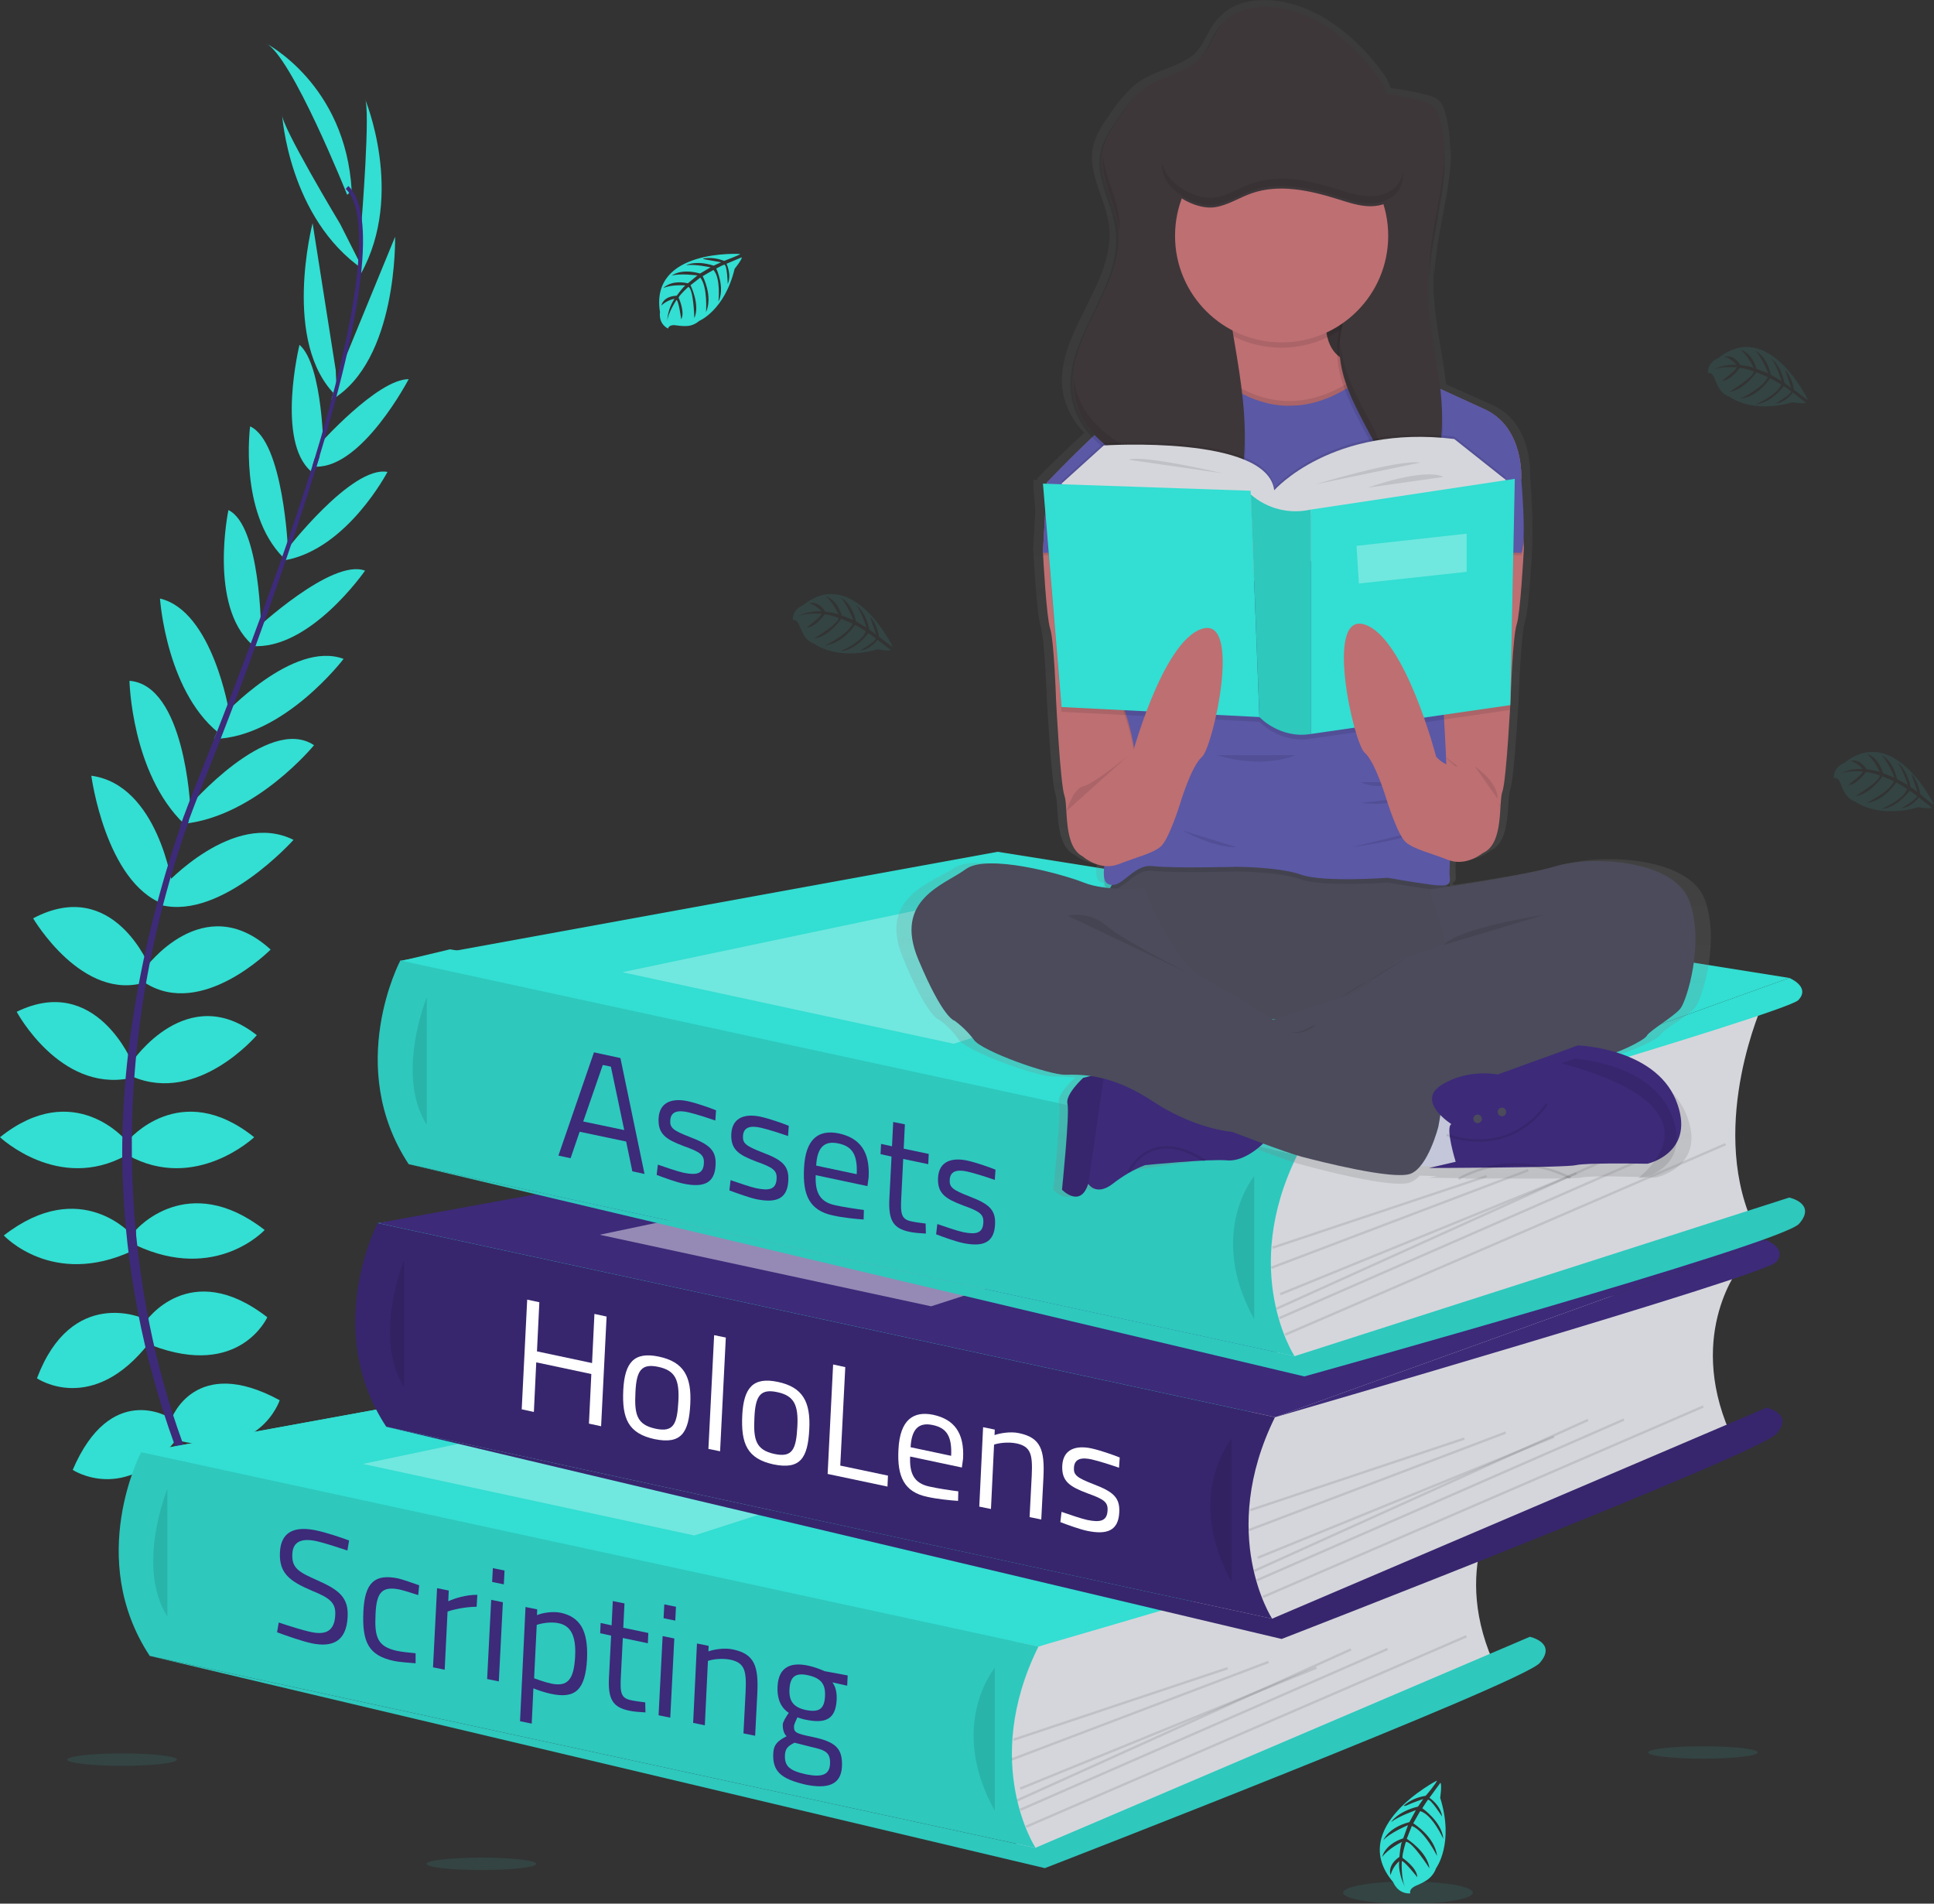 <?xml version="1.0" encoding="utf-8"?>
<!-- Generator: Adobe Illustrator 24.1.2, SVG Export Plug-In . SVG Version: 6.00 Build 0)  -->
<svg version="1.1" id="_2cf41747-0c0c-4d70-aad4-093c093adad4"
	 xmlns="http://www.w3.org/2000/svg" xmlns:xlink="http://www.w3.org/1999/xlink" x="0px" y="0px" viewBox="0 0 811.1 798.3"
	 style="enable-background:new 0 0 811.1 798.3;" xml:space="preserve">
<rect x="0" y="0" width="811.1" height="798.3" fill="#333333" stroke="none"/>
<style type="text/css">
	.st0{fill:#33DED2;}
	.st1{fill:#3D2A79;}
	.st2{fill:#D5D6DB;}
	.st3{opacity:0.1;enable-background:new    ;}
	.st4{opacity:0.3;fill:#FFFFFF;enable-background:new    ;}
	.st5{opacity:0.45;fill:#FFFFFF;enable-background:new    ;}
	.st6{opacity:0.1;fill:#33DED2;enable-background:new    ;}
	.st7{fill:url(#SVGID_1_);}
	.st8{fill:#BE6F72;}
	.st9{fill:#3E373A;}
	.st10{fill:#4B4B5B;}
	.st11{opacity:2.000000e-02;enable-background:new    ;}
	.st12{fill:#5B58A6;}
	.st13{fill:#C3C7D9;}
	.st14{opacity:0.1;}
	.st15{opacity:0.1;fill:none;stroke:#000000;stroke-miterlimit:10;enable-background:new    ;}
	.st16{enable-background:new    ;}
	.st17{fill:#FFFFFF;}
</style>
<polygon class="st0" points="435.5,690.5 93.2,688.8 59.2,609.1 179.4,600.3 158.5,512.9 396.3,482 168.6,402.9 188.7,398.1 
	554.9,457.8 534.8,594.3 505.9,669.3 "/>
<path class="st0" d="M98.4,655.4c0,0,21-3.4,33.6,11.5c0,0-9.2,7.3-29.1-2.8L98.4,655.4z"/>
<path class="st0" d="M96.2,655.1c0,0-13.4,16.5-6.8,34.8c0,0,10.9-4.4,12.1-26.6L96.2,655.1z"/>
<path class="st0" d="M84.2,628c0,0,8.4-15.4,42,6.2c0,0-4.5,10.4-19.3,9.5S88.1,636.1,84.2,628z"/>
<path class="st0" d="M82,626.9c0,0-17.4-2-19.1,37.9c0,0,11,2.3,18.9-10.3S86.4,634.7,82,626.9z"/>
<path class="st0" d="M71.9,595c0,0,9.8-27.2,45.4-7.8c0,0-8.1,24.9-41.7,17.1L71.9,595z"/>
<path class="st0" d="M60.9,554.4c0,0,18.5-27.4,51.2-2c0,0-11.5,25.8-48.4,11.8L60.9,554.4z"/>
<path class="st0" d="M57,515.8c0,0,21.6-25.2,54,0c0,0-20.4,22.1-54,6.4V515.8z"/>
<path class="st0" d="M53.7,478.3c0,0,21.8-26.3,52.9-1.4c0,0-24.6,23.2-52.9,7.6L53.7,478.3z"/>
<path class="st0" d="M55.6,445c0,0,23-33.9,52.1-10.9c0,0-24.6,29.1-52.1,17.4V445z"/>
<path class="st0" d="M60.9,406c0,0,24.4-33.6,52.6-7.8c0,0-28.8,29.1-52.6,14V406z"/>
<path class="st0" d="M69.1,371.2c0,0,28.8-31.6,54-19c0,0-30,33.5-55.3,27.4L69.1,371.2z"/>
<path class="st0" d="M79.1,338.3c0,0,33.3-38.7,52.6-25.8c0,0-24.5,30-55,33L79.1,338.3z"/>
<path class="st0" d="M93.7,300c0,0,29.1-31.6,50.4-23.7c0,0-24.9,32.8-54.3,33.6L93.7,300z"/>
<path class="st0" d="M106.9,264.2c0,0,32.2-30.2,46.2-24.9c0,0-23.2,33.6-47.6,31.6L106.9,264.2z"/>
<path class="st0" d="M119.7,231.2c0,0,27.7-36.1,42.8-33.3c0,0-16.8,32.2-42.8,37V231.2z"/>
<path class="st0" d="M133.7,186.6c0,0,24.5-27.6,37.7-27.6c0,0-19.3,37-38.8,36.7L133.7,186.6z"/>
<path class="st0" d="M142,157l23.7-57.7c0,0,1.2,52.1-26.7,68.4L142,157z"/>
<path class="st0" d="M151.6,93.4c0,0,3.9-48.2,1.4-52.1c0,0,16.9,40-1.6,73.4L151.6,93.4z"/>
<path class="st0" d="M70.9,594.4c0,0-24.5-15.2-40.4,22c0,0,21.8,14.5,43.3-12.5L70.9,594.4z"/>
<path class="st0" d="M60.2,552.9c0,0-30.1-13.7-44.7,25.1c0,0,23.3,16,47.4-15.3L60.2,552.9z"/>
<path class="st0" d="M55.6,518.1c0,0-21.6-25.2-54,0c0,0,20.4,22.1,54,6.4V518.1z"/>
<path class="st0" d="M52.9,478.3c0,0-21.8-26.3-52.9-1.4c0,0,24.6,23.2,52.9,7.6V478.3z"/>
<path class="st0" d="M55.6,445.9c0,0-15.3-37.9-48.6-21.6c0,0,18,33.6,47.3,27.9L55.6,445.9z"/>
<path class="st0" d="M62.9,405.8c0,0-15.2-38.6-49-20.7c0,0,20.7,35.4,47.5,26.7L62.9,405.8z"/>
<path class="st0" d="M72.3,371.4c0,0-6-42.3-34-46.1c0,0,5.9,44.6,30.2,53.8L72.3,371.4z"/>
<path class="st0" d="M79.8,338.3c0,0-2.3-51-25.5-52.8c0,0,0.8,38.7,22.9,60L79.8,338.3z"/>
<path class="st0" d="M96.1,298.6c0,0-6.9-42.4-29-47.6c0,0,2.7,41.1,26.8,58L96.1,298.6z"/>
<path class="st0" d="M109.5,264.6c0,0-0.2-44.2-13.7-50.7c0,0-8.4,40,9.8,56.3L109.5,264.6z"/>
<path class="st0" d="M120.8,230.7c0,0-1.9-45.5-15.9-51.9c0,0-4.8,36,13.8,54.9L120.8,230.7z"/>
<path class="st0" d="M135.7,190.3c0,0-0.1-37-10.1-45.7c0,0-9.9,40.5,4.9,53.1L135.7,190.3z"/>
<path class="st0" d="M140.8,155.2l-9.7-61.6c0,0-13.2,50.5,10.2,72.7L140.8,155.2z"/>
<path class="st0" d="M142.7,94c0,0-24.9-41.4-24.4-46c0,0,2.7,43.4,34,65L142.7,94z"/>
<path class="st0" d="M145.6,81.7c0,0-23.5-58.8-34.2-63.6c0,0,33.6,17.1,36.1,61.9L145.6,81.7z"/>
<path class="st1" d="M132.6,196l-1.6-0.5c19.9-64.7,24.8-106,14-116.3l1.1-1.2C157.6,88.9,152.9,129.7,132.6,196z"/>
<path class="st1" d="M77.9,347.6l-2.4-0.9c2.1-5.9,4.4-12,6.8-17.9c20.7-51.6,38.4-99.7,49.7-136.6l2.1-1
	c-11.3,37-28.7,86.8-49.4,138.5C82.3,335.6,80,341.6,77.9,347.6z"/>
<path class="st1" d="M128,703.9c-0.3-0.3-32.5-36.6-54.9-98.4C60,569.3,52.6,531.2,51.4,492.7C49.9,444.5,60,390.8,77.3,342l1.9,2.2
	c-38.8,109.6-23.4,203.5-2.9,260c22.2,61.3,54,97.1,54.3,97.5L128,703.9z"/>
<path class="st2" d="M630.7,626.9c0,0-22.7,27.7-4.7,69.5l-181,78.5l-17.4,3.6l-8-35l5.3-44.2v-24.1L630.7,626.9z"/>
<polygon class="st0" points="59.2,609.1 309.7,563.4 641.6,616.3 435.5,690.5 "/>
<polygon class="st0" points="59.2,609.1 309.7,563.4 641.6,616.3 435.5,690.5 "/>
<path class="st0" d="M59.2,609c0,0-23.4,44.4,3.6,85.4l371.5,80.5c0,0-23.1-35.4,1.2-84.4L59.2,609z"/>
<path class="st3" d="M59.2,609c0,0-23.4,44.4,3.6,85.4l371.5,80.5c0,0-23.1-35.4,1.2-84.4L59.2,609z"/>
<path class="st3" d="M70.2,624.4c0,0-13.4,32.5,0,53.5"/>
<path class="st0" d="M434.2,774.9l207.4-88.5c0,0,11.6,2.5,4.1,11s-207.5,86-207.5,86l-375.5-89L434.2,774.9z"/>
<path class="st3" d="M434.2,774.9l207.4-88.5c0,0,11.6,2.5,4.1,11s-207.5,86-207.5,86l-375.5-89L434.2,774.9z"/>
<path class="st3" d="M417.2,699.4c0,0-20,24,0,60"/>
<rect x="422.1" y="714" transform="matrix(0.949 -0.317 0.317 0.949 -201.999 185.3)" class="st3" width="94.6" height="1"/>
<rect x="420.7" y="716.5" transform="matrix(0.935 -0.355 0.355 0.935 -223.612 216.796)" class="st3" width="115.2" height="1"/>
<rect x="422.9" y="723.9" transform="matrix(0.926 -0.378 0.378 0.926 -237.58 239.122)" class="st3" width="134.2" height="1"/>
<rect x="419.7" y="723.2" transform="matrix(0.911 -0.412 0.412 0.911 -253.91 268.62)" class="st3" width="153.7" height="1"/>
<rect x="420.6" y="725.2" transform="matrix(0.916 -0.401 0.401 0.916 -248.406 262.871)" class="st3" width="168.2" height="1"/>
<rect x="421.7" y="725.9" transform="matrix(0.918 -0.397 0.397 0.918 -245.213 266.643)" class="st3" width="201.2" height="1"/>
<polygon class="st4" points="152.2,613.9 328.2,576.9 435.5,597.4 291.2,643.9 "/>
<path class="st0" d="M641.6,616.3c0,0,9.1,3.7,3.8,9.3s-210,64.9-210,64.9L641.6,616.3z"/>
<path class="st2" d="M730,530.8c0,0-22.7,27.7-4.7,69.5l-181,78.5l-17.3,3.7l-8-35l5.4-44.2v-24.2L730,530.8z"/>
<polygon class="st1" points="158.5,512.9 409,467.2 740.9,520.1 534.8,594.3 "/>
<path class="st1" d="M158.4,512.9c0,0-23.4,44.4,3.6,85.4l371.5,80.5c0,0-23-35.4,1.2-84.5L158.4,512.9z"/>
<path class="st3" d="M158.4,512.9c0,0-23.4,44.4,3.6,85.4l371.5,80.5c0,0-23-35.4,1.2-84.5l-117.5-25.4L158.4,512.9z"/>
<path class="st3" d="M169.5,528.3c0,0-13.4,32.5,0,53.5"/>
<path class="st1" d="M533.5,678.8l207.4-88.5c0,0,11.6,2.5,4.1,11s-207.5,86-207.5,86l-375.5-89L533.5,678.8z"/>
<path class="st3" d="M533.5,678.8l207.4-88.5c0,0,11.6,2.5,4.1,11s-207.5,86-207.5,86l-375.5-89L533.5,678.8z"/>
<path class="st3" d="M516.5,603.3c0,0-20,24,0,60"/>
<rect x="521.4" y="617.8" transform="matrix(0.949 -0.317 0.317 0.949 -166.446 211.779)" class="st3" width="94.6" height="1"/>
<rect x="520.1" y="620.3" transform="matrix(0.935 -0.355 0.355 0.935 -182.924 245.836)" class="st3" width="115.2" height="1"/>
<rect x="522.5" y="627.1" transform="matrix(0.926 -0.378 0.378 0.926 -193.582 269.597)" class="st3" width="134.2" height="1"/>
<rect x="519.1" y="627" transform="matrix(0.911 -0.412 0.412 0.911 -205.477 301.002)" class="st3" width="153.7" height="1"/>
<rect x="519.9" y="629" transform="matrix(0.916 -0.401 0.401 0.916 -201.577 294.571)" class="st3" width="168.1" height="1"/>
<rect x="521.1" y="629.6" transform="matrix(0.918 -0.397 0.397 0.918 -198.875 298.142)" class="st3" width="201.2" height="1"/>
<polygon class="st5" points="251.5,517.8 427.5,480.8 534.8,501.3 390.5,547.8 "/>
<path class="st1" d="M740.9,520.1c0,0,9.1,3.7,3.8,9.3s-209.9,64.9-209.9,64.9L740.9,520.1z"/>
<path class="st2" d="M739.4,420.7c0,0-22.7,49.7-4.7,91.5l-181,56.5l-17.3,3.7l-8-35l5.3-44.2V469L739.4,420.7z"/>
<polygon class="st0" points="167.9,402.9 418.4,357.2 750.4,410.1 544.2,484.3 "/>
<path class="st0" d="M167.9,402.8c0,0-23.5,44.4,3.5,85.4l371.5,80.5c0,0-23.1-35.4,1.2-84.4L167.9,402.8z"/>
<path class="st3" d="M167.9,402.8c0,0-23.5,44.4,3.5,85.4l371.5,80.5c0,0-23.1-35.4,1.2-84.4L167.9,402.8z"/>
<path class="st3" d="M179,418.2c0,0-13.4,32.5,0,53.5"/>
<path class="st0" d="M543,568.7l207.4-66.5c0,0,11.6,2.5,4.1,11s-207.5,64-207.5,64l-375.5-89L543,568.7z"/>
<path class="st3" d="M543,568.7l207.4-66.5c0,0,11.6,2.5,4.1,11s-207.5,64-207.5,64l-375.5-89L543,568.7z"/>
<path class="st3" d="M526,493.2c0,0-20,24,0,60"/>
<rect x="530.8" y="507.8" transform="matrix(0.949 -0.317 0.317 0.949 -131.152 209.104)" class="st3" width="94.6" height="1"/>
<rect x="529.5" y="510.3" transform="matrix(0.935 -0.355 0.355 0.935 -143.218 242.001)" class="st3" width="115.2" height="1"/>
<rect x="531.9" y="516.6" transform="matrix(0.926 -0.378 0.378 0.926 -151.082 264.948)" class="st3" width="134.2" height="1"/>
<rect x="528.5" y="517" transform="matrix(0.911 -0.412 0.412 0.911 -159.361 295.123)" class="st3" width="153.7" height="1"/>
<rect x="529.4" y="519" transform="matrix(0.916 -0.401 0.401 0.916 -156.703 289.185)" class="st3" width="168.2" height="1"/>
<rect x="530.5" y="519.6" transform="matrix(0.918 -0.397 0.397 0.918 -154.494 292.856)" class="st3" width="201.2" height="1"/>
<polygon class="st4" points="261,407.7 437,370.7 544.2,391.2 400,437.7 "/>
<path class="st0" d="M750.4,410.1c0,0,9.1,3.7,3.8,9.3s-209.9,64.9-209.9,64.9L750.4,410.1z"/>
<path class="st0" d="M310.4,106.5c0,0-38-2.3-33.6,24.4c0,0-0.9,4.7,3.4,6.9c0,0,0.1-2,3.9-1.3c1.4,0.2,2.8,0.3,4.1,0.2
	c1.9-0.1,3.6-0.9,5-2.1l0,0c0,0,10.7-4.4,14.9-21.9c0,0,3.1-3.8,3-4.8l-6.4,2.7c0,0,2.2,4.6,0.5,8.5c0,0-0.2-8.3-1.5-8.1
	c-0.3,0-3.3,1.6-3.3,1.6s3.8,8.1,0.9,13.9c0,0,1.1-9.9-2.1-13.3l-4.5,2.6c0,0,4.4,8.3,1.4,15.1c0,0,0.8-10.4-2.4-14.5l-4.1,3.2
	c0,0,4.1,8.2,1.6,13.8c0,0-0.3-12.1-2.5-13.1c0,0-3.6,3.2-4.1,4.5c0,0,2.8,6,1.1,9.1c0,0-1.1-8.1-2-8.1c0,0-3.6,5.4-3.9,9
	c0.2-3.4,1.2-6.7,3.1-9.5c-2.1,0.4-4,1.4-5.5,2.8c0,0,0.5-3.8,6.4-4.1c0,0,3-4.1,3.7-4.3c0,0-5.8-0.5-9.3,1.1c0,0,3.1-3.6,10.3-2
	l4-3.3c0,0-7.6-1-10.8,0.1c0,0,3.7-3.2,11.9-0.9l4.4-2.6c0,0-6.5-1.4-10.3-0.9c0,0,4.1-2.2,11.6,0.2l3.1-1.4c0,0-4.7-0.9-6.1-1.1
	s-1.5-0.5-1.5-0.5c3-0.5,6.1-0.1,8.9,1C303.8,109.3,310.5,106.9,310.4,106.5z"/>
<path class="st6" d="M374.4,271.2c0,0-16.6-34.3-37.6-17.4c0,0-4.5,1.5-4.3,6.3c0,0,1.8-0.9,3,2.8c0.5,1.3,1.1,2.5,1.8,3.7
	c1,1.6,2.5,2.8,4.3,3.4l0,0c0,0,9.1,7.2,26.4,2.3c0,0,4.8,0.8,5.6,0.3l-5.6-4.3c0,0-3,4.2-7.2,4.5c0,0,7.2-4.2,6.4-5.2
	c-0.2-0.2-3-2.1-3-2.1s-5.2,7.2-11.7,7.6c0,0,9.2-3.9,10.6-8.4l-4.5-2.7c0,0-5.1,7.9-12.5,8.6c0,0,9.5-4.4,11.5-9.1l-4.8-2
	c0,0-5.1,7.6-11.3,8.2c0,0,10.4-6.2,10.2-8.6c0,0-4.5-1.6-5.9-1.4c0,0-3.8,5.4-7.4,5.4c0,0,6.5-4.9,6.1-5.7c0,0-6.4-0.5-9.8,1
	c3-1.5,6.4-2.2,9.8-2c-1.3-1.6-3.1-2.8-5.1-3.4c0,0,3.6-1.4,6.7,3.5c0,0,5,0.6,5.6,1.2c0,0-2.4-5.3-5.4-7.6c0,0,4.6,0.9,6.7,8
	l4.9,1.9c0,0-2.8-7.1-5.4-9.4c0,0,4.6,1.7,6.5,10l4.4,2.6c0,0-1.9-6.3-4.3-9.4c0,0,3.9,2.5,5.5,10.2l2.8,2.1c0,0-1.5-4.6-2-5.9
	s-0.3-1.5-0.3-1.5c1.9,2.4,3.1,5.2,3.5,8.3C368.7,266.9,374.1,271.5,374.4,271.2z"/>
<path class="st6" d="M758.2,167.6c0,0-16.5-34.3-37.6-17.4c0,0-4.5,1.5-4.3,6.3c0,0,1.8-0.9,3,2.8c0.5,1.3,1.1,2.6,1.8,3.7
	c1,1.6,2.5,2.8,4.3,3.4l0,0c0,0,9.1,7.2,26.4,2.3c0,0,4.8,0.8,5.6,0.2l-5.5-4.3c0,0-3,4.2-7.2,4.6c0,0,7.2-4.2,6.4-5.2
	c-0.2-0.2-3-2.1-3-2.1s-5.2,7.2-11.7,7.6c0,0,9.2-3.9,10.6-8.3l-4.6-2.6c0,0-5.1,7.9-12.5,8.6c0,0,9.5-4.4,11.5-9.1l-4.8-2
	c0,0-5.2,7.6-11.3,8.2c0,0,10.4-6.2,10.2-8.6c0,0-4.5-1.6-5.9-1.4c0,0-3.8,5.4-7.4,5.4c0,0,6.5-4.9,6.1-5.7c0,0-6.4-0.5-9.8,1
	c3-1.5,6.4-2.2,9.8-2c-1.3-1.6-3.1-2.8-5.1-3.4c0,0,3.6-1.4,6.7,3.5c0,0,5,0.6,5.6,1.2c0,0-2.4-5.3-5.5-7.6c0,0,4.6,0.9,6.7,8
	l4.9,1.9c0,0-2.8-7.1-5.4-9.4c0,0,4.6,1.7,6.5,10l4.5,2.6c0,0-1.9-6.3-4.3-9.4c0,0,3.9,2.5,5.5,10.2l2.8,2.1c0,0-1.5-4.6-2-5.9
	s-0.3-1.5-0.3-1.5c1.9,2.4,3.1,5.2,3.5,8.3C752.5,163.3,757.9,167.9,758.2,167.6z"/>
<path class="st6" d="M811.1,337.4c0,0-16.6-34.3-37.7-17.4c0,0-4.5,1.5-4.3,6.3c0,0,1.8-0.9,3,2.8c0.5,1.3,1.1,2.6,1.8,3.7
	c1,1.6,2.5,2.8,4.3,3.4l0,0c0,0,9.1,7.2,26.4,2.3c0,0,4.8,0.8,5.6,0.2l-5.5-4.3c0,0-3,4.2-7.2,4.5c0,0,7.2-4.2,6.4-5.2
	c-0.2-0.2-3-2.1-3-2.1s-5.2,7.2-11.7,7.6c0,0,9.2-3.9,10.6-8.4l-4.5-2.7c0,0-5.1,7.9-12.5,8.6c0,0,9.5-4.4,11.5-9.1l-4.8-2
	c0,0-5.2,7.6-11.3,8.2c0,0,10.4-6.2,10.2-8.6c0,0-4.5-1.6-5.9-1.4c0,0-3.8,5.4-7.4,5.4c0,0,6.5-4.9,6.1-5.7c0,0-6.4-0.5-9.8,1
	c3.1-1.5,6.4-2.2,9.8-2c-1.3-1.6-3.1-2.8-5.1-3.4c0,0,3.6-1.4,6.7,3.5c0,0,5,0.6,5.6,1.2c0,0-2.4-5.3-5.4-7.6c0,0,4.6,0.9,6.7,8
	l4.8,1.9c0,0-2.8-7.1-5.4-9.4c0,0,4.6,1.7,6.5,10l4.5,2.5c0,0-1.9-6.3-4.3-9.4c0,0,3.9,2.5,5.5,10.2l2.8,2c0,0-1.5-4.6-2-5.9
	s-0.3-1.5-0.3-1.5c1.9,2.4,3.1,5.2,3.5,8.3C805.3,333.1,810.8,337.7,811.1,337.4z"/>
<ellipse class="st6" cx="201.9" cy="781.6" rx="23" ry="2.6"/>
<ellipse class="st6" cx="51.2" cy="737.9" rx="23" ry="2.6"/>
<ellipse class="st6" cx="714.2" cy="734.9" rx="23" ry="2.6"/>
<ellipse class="st6" cx="590.5" cy="793.7" rx="27.2" ry="4.7"/>
<path class="st0" d="M602.6,746.7c0,0-37.9,19.6-18.3,42.6c0,0,1.8,5,7.2,4.7c0,0-1.1-1.9,3-3.5c1.4-0.6,2.8-1.3,4.1-2.2
	c1.7-1.2,3-2.9,3.7-4.9l0,0c0,0,7.7-10.4,1.7-29.5c0,0,0.8-5.4,0.1-6.3l-4.6,6.3c0,0,4.8,3.2,5.3,7.9c0,0-5-7.9-6-7
	c-0.2,0.2-2.3,3.5-2.3,3.5s8.2,5.6,8.8,12.8c0,0-4.6-10.2-9.7-11.6l-2.9,5.1c0,0,9,5.5,10,13.7c0,0-5.2-10.5-10.6-12.6l-2.1,5.4
	c0,0,8.7,5.5,9.5,12.4c0,0-7.3-11.5-9.9-11.1c0,0-1.6,5.1-1.4,6.7c0,0,6.1,4.1,6.2,8.1c0,0-5.7-7.2-6.5-6.7c0,0-0.4,7.2,1.4,10.9
	c0,0-3-5.3-2.5-10.9c-1.8,1.6-3,3.6-3.6,5.8c0,0-1.6-4,3.7-7.6c0,0,0.5-5.6,1.1-6.3c0,0-5.8,2.8-8.3,6.3c0,0,0.9-5.2,8.8-7.8l2-5.5
	c0,0-7.9,3.3-10.3,6.3c0,0,1.8-5.2,10.9-7.6l2.7-5c0,0-7,2.4-10.4,5c0,0,2.7-4.4,11.3-6.5l2.2-3.2c0,0-5.1,1.8-6.5,2.5
	s-1.7,0.3-1.7,0.3c2.6-2.2,5.7-3.6,9.1-4.1C597.9,753.3,602.9,747.1,602.6,746.7z"/>
<linearGradient id="SVGID_1_" gradientUnits="userSpaceOnUse" x1="635.302" y1="274.62" x2="635.302" y2="776.56" gradientTransform="matrix(1 0 0 -1 -88.58 776.58)">
	<stop  offset="0" style="stop-color:#808080;stop-opacity:0.25"/>
	<stop  offset="0.54" style="stop-color:#808080;stop-opacity:0.12"/>
	<stop  offset="1" style="stop-color:#808080;stop-opacity:0.1"/>
</linearGradient>
<path class="st7" d="M715,377.3c-6.5-17.8-42.5-19.4-58.2-14.9c-11.1,3.2-34.5,6.9-47,8.7l-0.8-0.8c1.6-0.5,1.7-1.7,1.5-3.4
	c-0.1-2.3-0.1-4.6,0.1-6.9c7.7,2.4,14.5-3.3,14.5-3.3l0,0c9-4,6.6-21.1,8.3-25.8c1.3-3.5,2.7-24.1,3.3-34.4h0.1l0.1-3.5
	c0.1-1.5,0.1-2.4,0.1-2.4s0.9-25.1,2.6-30.2c1.6-4.7,2.9-28.3,3.1-32V228l-0.1-2.2c0.1-1.6,0.1-3.4,0.1-5.2c0-8.6-0.9-19.3-1-21.1
	v-0.9c0.1-3.6-0.4-21.9-15.9-28.8c-5.7-2.6-12.6-5.6-19.3-8.6c-1.7-14.9-5.7-29.6-5.3-44.6c0-2.3,0.2-4.5,0.4-6.7
	c0,0.7-0.1,1.3-0.1,2v4.4c0.6-18.7,7.7-37.5,7-55.8c-0.1,1.8-0.2,3.6-0.4,5.4c0.3-6.2-0.3-12.4-1.9-18.4c-0.6-2.1-1.4-4.3-3.1-5.7
	c-1.6-1.1-3.5-1.9-5.5-2.2c-4.7-1.2-9.5-2.1-14.4-2.7c-0.7-2.3-1.8-4.4-3.2-6.3c-10.1-13.9-25.2-27-42.9-30
	c-8.9-1.5-19.2-0.3-25.2,6.1c-0.6,0.6-1.3,1.2-1.8,1.8c-3.3,3.9-4.7,9-8,12.9c-0.2,0.3-0.5,0.5-0.7,0.8c-6.5,5.9-16.7,7.1-24,12.3
	c-1.3,0.9-2.5,2-3.6,3.1c-2.9,2.9-5.6,6.1-7.8,9.5c-3.3,4.6-6.6,9.4-7.7,14.9c-2.1,11,5.4,21.4,6.8,32.5
	c3.1,24.8-24.3,46.8-19.1,71.2c1.4,6,4.4,11.5,8.8,15.8c-10.7,9.7-19.8,19.1-19.8,19.1v0.6h-1.7l0.2,2h-0.2l0.9,10.9l-0.9,15.8v1.5
	h0.1c0.3,5.8,1.5,26.6,3,31c1.7,5.1,2.6,30.2,2.6,30.2s1.9,35.5,3.6,40.2s-0.7,21.8,8.3,25.8l0,0c2.6,2,5.8,3.3,9.1,3.8
	c-0.5,3.7-0.2,6.5,1.3,7.3c0.6,0.4,1.4,0.6,2.1,0.6c-0.6,0.9-1.2,1.9-1.6,2.9c-3.6-0.4-7.1-1.2-10.5-2.5c-9.7-4-41.9-13-51.2-6.7
	s-31.9,12.1-21.5,37.5s15.2,26.1,15.2,26.1c3.2,2.3,6,5.1,8.3,8.4c3.1,4.7,32.2,15.4,39.5,15.4c3.1,0,6.2,0.1,9.3,0.5
	c0,0-7.9,6.9-6.8,10.9s-2.4,36.2-2.4,36.2s8,8.1,11.4-2.5l0.1,0.2c0.6,0.9,4.1,4.8,10.6-0.2c2.7-2,5.5-3.8,8.5-5.4l31.5-4.5
	c3.3-0.2,6.6-0.2,9.9-0.1c5,0.4,9.9-2.5,13-4.8c6.5,2.5,13.9,5.2,17.4,6.2c7.1,2,39.6,10.7,47.2,8c1.6-0.6,3-1.6,4.1-2.9l7.3,0.2
	l-3.4,0.7c0,0,6.6,0.1,15.6,0.2l-0.4,0.2l11.3-0.1c16.5,0.1,35.1,0.2,37.5-0.4c3.8-0.9,23.7-0.3,29.5,0h1.6c0,0,21.8-4.4,12.8-26.5
	c-6.9-17-28.2-21.9-37.6-23.3c2.7-0.5,5-0.9,6.5-1.2c6.6-1,19.4-7,20.4-9s11.8-8,14.5-11.4S721.5,395.1,715,377.3z M534.3,427
	l-1.1,0.4l-0.7,0.2l-1.4,1.4c-1.1-0.7-2.3-1.5-3.5-2.3C529.8,426.8,532,426.9,534.3,427z"/>
<path class="st8" d="M598.1,321.6c0,0,15.3,40,24,36s6.3-21,8-25.7s3.5-40,3.5-40s0.8-25,2.5-30.1c1.5-4.6,2.8-28.1,3-31.8v-0.5
	l-1.7-29l-9.3-2.3l-21.7,8l-3,17.1l-1.2,6.7l-0.5,2.9L598.1,321.6z"/>
<path class="st3" d="M603.1,314.9c0,0,14.6,12,19,13s7.1,10.4,7.1,10.4"/>
<path class="st8" d="M478.4,323.3c0,0-15.3,40-24,36s-6.3-21-8-25.7s-3.5-40-3.5-40s-0.8-25-2.5-30.1c-1.5-4.6-2.8-28.1-3-31.8v-0.5
	l1.7-29l9.3-2.3l21.7,8l3,17.1l1.2,6.7l0.5,2.9L478.4,323.3z"/>
<rect x="543.9" y="109.3" class="st9" width="34.2" height="53.2"/>
<rect x="543.9" y="109.3" class="st3" width="34.2" height="53.2"/>
<path class="st10" d="M472.4,363.2c0,0-11.7,12.8-7.3,15.2s32.3,46,32.3,46s92,11.3,109.4-5.7s17-47.4,17-47.4s-13.9,3-15.5,1.4
	s-9.9-9.5-9.9-9.5S480.4,356,472.4,363.2z"/>
<path class="st11" d="M472.4,363.2c0,0-11.7,12.8-7.3,15.2s32.3,46,32.3,46s92,11.3,109.4-5.7s17-47.4,17-47.4s-13.9,3-15.5,1.4
	s-9.9-9.5-9.9-9.5S480.4,356,472.4,363.2z"/>
<path class="st8" d="M638,201l-30,24l-9.1,0.7l-3.3,0.2l-55.9,4.1l-58-4.2l-8.6-0.6l-11-0.8l-23-22c0,0,16.3-17.4,30.5-29.2
	c5.6-4.6,10.9-8.4,14.8-9.9l0.7-0.2c2.4-0.9,4.6-2.5,6.3-4.4c11.3-11.6,21.7-40.3,21.7-40.3s49.7-25.7,43.7,8s22.3,25.3,22.3,25.3
	l9.3,4.3l3.7,1.7l9.4,4.3l21.2,9.7C639.4,179.3,638,201,638,201z"/>
<circle class="st3" cx="537.4" cy="101.1" r="44.7"/>
<path class="st3" d="M638.1,232.8H437.4v-0.5l1.7-29c0,0,16.3-17.4,30.5-29.2l126-5l5.9-6.2l21.2,9.7C639.4,180.3,638,202,638,202
	S640.3,227.1,638.1,232.8z"/>
<path class="st12" d="M638.1,231.8H437.4v-0.5l1.7-29c0,0,16.3-17.4,30.5-29.2l126-5l5.9-6.2l21.2,9.7C639.4,179.3,638,201,638,201
	S640.3,226.1,638.1,231.8z"/>
<path class="st3" d="M505.2,150.5c0,0,31.7,40.3,73.8-0.8s4.7,91.8,4.7,91.8l-91,10.8L505.2,150.5z"/>
<path class="st12" d="M505.2,152.5c0,0,31.7,40.3,73.8-0.8s4.7,91.8,4.7,91.8l-91,10.8L505.2,152.5z"/>
<path class="st3" d="M592.1,159.6l3.3,51.1l3.6,17l2.7,13c0,0,7,100,5,105s1,9,1.4,11.7s-0.4,9.3-0.1,12.3s0,4.3-7.7,3.3
	s-18.3-2.9-18.3-2.9s-27,2-36.3-1.3s-27-3.3-27-3.3s-26.7,0.7-35.3-0.3s-13.3,10.7-19,7.3s6.7-35.7,10.7-45s-5.3-33-5.3-33l12-66.6
	l2.7-15.1v-47.4l0.7-0.2c2.4-0.9,4.6-2.5,6.3-4.4l3,47.7l94,3.3v-53.7"/>
<path class="st12" d="M592.1,157.6l3.3,51.1l3.6,17l2.7,13c0,0,7,100,5,105s1,9,1.4,11.7s-0.4,9.3-0.1,12.3s0,4.3-7.7,3.3
	s-18.3-2.9-18.3-2.9s-27,2-36.3-1.3s-27-3.3-27-3.3s-26.7,0.7-35.3-0.3s-13.3,10.7-19,7.3s6.7-35.7,10.7-45s-5.3-33-5.3-33l12-66.6
	l2.7-15.1v-47.4l0.7-0.2c2.4-0.9,4.6-2.5,6.3-4.4l3,47.7l94,3.3v-53.7"/>
<path class="st3" d="M602.9,51c-0.6-2.1-1.4-4.3-3-5.7c-1.6-1.1-3.4-1.9-5.3-2.2c-4.6-1.2-9.2-2.1-13.9-2.7c-0.7-2.2-1.7-4.3-3-6.2
	c-9.8-13.8-24.3-26.9-41.4-29.8c-8.9-1.5-19.3-0.2-25,6.9c-3.1,3.9-4.5,9-7.7,12.8c-6.1,7.4-17.1,8.3-24.8,14
	c-4.1,3-7.1,7.3-10,11.6c-3.1,4.6-6.4,9.3-7.4,14.8c-2,10.9,5.2,21.3,6.5,32.3c3,24.6-23.4,46.5-18.4,70.8
	c2.9,14.2,16,24.1,29.5,29.2c4.8,1.8,10.2,3.6,12.5,8.1c1,2,1.2,4.3,2.1,6.3c3.2,6.7,13.5,7,19.1,2.1c5.6-4.9,7.3-12.9,8-20.3
	c2.7-32.4-10.3-64.3-8.8-96.8c0.5-9.8,3.2-20.9,12-25.4c11.8-6,26.1,4,39.1,2.1c6.2,15,7.5,31.5,3.7,47.3c-2.1,8.6-5.7,17-5.9,25.9
	c-0.4,13.6,6.9,25.9,13.2,37.9c1.4,2.2,2.3,4.7,2.7,7.3c0.1,2.6-0.4,5.2-1.4,7.6c-3.6,9.6-9.7,18.5-10.4,28.8
	c-0.2,1.2,0.1,2.4,0.8,3.4c0.7,0.7,1.6,1.1,2.6,1.2c10.8,1.9,20.1-7.7,25.4-17.3c5.9-10.6,9.3-22.4,10-34.5
	c1.1-20.4-6.2-40.4-5.8-60.8C598.5,96.6,609,73.3,602.9,51z"/>
<path class="st9" d="M603.9,50c-0.6-2.1-1.4-4.3-3-5.7c-1.6-1.1-3.4-1.9-5.3-2.2c-4.6-1.2-9.2-2.1-13.9-2.7c-0.7-2.2-1.7-4.3-3-6.2
	c-9.8-13.8-24.3-26.9-41.4-29.8c-8.9-1.5-19.3-0.2-25,6.9c-3.1,3.9-4.5,9-7.7,12.8c-6.1,7.4-17.1,8.3-24.8,14
	c-4.1,3-7.1,7.3-10,11.6c-3.1,4.6-6.4,9.3-7.4,14.8c-2,10.9,5.2,21.3,6.5,32.3c3,24.6-23.4,46.5-18.4,70.8
	c2.9,14.2,16,24.1,29.5,29.2c4.8,1.8,10.2,3.6,12.5,8.1c1,2,1.2,4.3,2.1,6.3c3.2,6.7,13.5,7,19.1,2.1c5.6-4.9,7.3-12.9,8-20.3
	c2.7-32.4-10.3-64.3-8.8-96.8c0.5-9.8,3.2-20.9,12-25.4c11.8-6,26.1,4,39.1,2.1c6.2,15,7.5,31.5,3.7,47.3c-2.1,8.6-5.7,17-5.9,25.9
	c-0.4,13.6,6.9,25.9,13.2,37.9c1.4,2.2,2.3,4.7,2.7,7.3c0.1,2.6-0.4,5.2-1.4,7.6c-3.6,9.6-9.7,18.5-10.4,28.8
	c-0.2,1.2,0.1,2.4,0.8,3.4c0.7,0.7,1.6,1.1,2.6,1.2c10.8,1.9,20.1-7.7,25.4-17.3c5.9-10.6,9.3-22.4,10-34.5
	c1.1-20.4-6.2-40.4-5.8-60.8C599.5,95.6,610,72.3,603.9,50z"/>
<polygon class="st13" points="584.1,488.9 623.7,489.4 617.5,460.1 587.1,463.6 "/>
<path class="st10" d="M704.7,423c-2.7,3.3-13,9.3-14,11.3s-13.3,8-19.7,9s-26.3,5.3-30,7.7c-2.6,1.7-23.7,7-37.6,10
	c-3.8,0.9-7.6,1.6-11.4,2c-6,0.3-71.7-22-71.7-22l12.7-13l0.7-0.2c3.6-1.2,20.1-6.8,29.3-9.5c10.3-3,22.3-15.3,22.3-15.3
	s17.7-6,20-6.7s-6-23.3-6-23.3s38.3-5.3,53.3-9.8s49.7-2.8,56,14.8S707.4,419.7,704.7,423z"/>
<path class="st1" d="M530,479.3c0,0-7.7,8-15.3,7.3s-34.5,2-34.5,2c-4.9,1.9-9.4,4.6-13.5,7.8c-6.3,4.9-9.6,1-10.2,0.2l-0.1-0.2
	c-3.3,10.5-11,2.5-11,2.5s3.3-32,2.3-36s6.6-10.9,6.6-10.9l9-2.3L486,444l32.7,11.3L530,479.3z"/>
<path class="st3" d="M463.2,449.8l-6.8,46.8l-0.1-0.2c-3.3,10.5-11,2.5-11,2.5s3.3-32,2.3-36s6.6-10.9,6.6-10.9L463.2,449.8z"/>
<path class="st3" d="M510.4,316.7c0,0,17.7,6,33,0"/>
<path class="st3" d="M570.7,328c0,0,7.3,3.7,13,0"/>
<path class="st3" d="M570.7,336.7c0,0,12.3,1.6,14.7-1.7"/>
<path class="st3" d="M566.7,355.3c0,0,23.2-3,28.9-7"/>
<path class="st3" d="M496,348.3c0,0,13,7.3,22.7,7"/>
<path class="st3" d="M603.4,461c-3.8,0.9-7.6,1.5-11.4,2c-6,0.3-71.7-22-71.7-22l12.7-13l0.7-0.2c2,1.4,3.6,2.6,4.8,3.5
	c5.5,4.3,10.8-1.3,12.8-1.3s19.4,14.3,19.4,14.3s16,3.7,18.7,7s12,2.7,13.7,5C603.5,457,603.6,458.8,603.4,461z"/>
<path class="st10" d="M480.1,372.6c0,0-16.2,1.3-25.6-2.5c-9.4-3.7-40.6-12.2-49.5-5.6s-30.4,12.6-19.9,37.8
	c10.5,25.1,15.2,25.7,15.2,25.7c3.1,2.3,5.9,5,8.2,8.1c3.1,4.6,31.3,14.7,38.3,14.6s19.3-0.4,36.9,11.3
	c17.6,11.6,33.2,12.7,33.2,12.7s22.2,8.6,29.1,10.4s38.4,9.9,45.6,7.1c7.3-2.8,11.6-19.6,11.6-19.6s3-15.1,1.3-17.4
	s-11-1.4-13.8-4.7s-18.8-6.6-18.8-6.6s-17.5-14-19.5-13.9s-7.2,5.8-12.8,1.6c-11.1-7.9-22.8-15-34.9-21.3
	C491.9,403.7,480.1,372.6,480.1,372.6z"/>
<path class="st3" d="M447.7,384c5.8-1.2,11.9,0.4,16.4,4.3c8,6.7,34.9,20.1,34.9,20.1"/>
<path class="st3" d="M647.7,383.6c0,0-35.7,5.4-42.3,12.7"/>
<path class="st1" d="M691,488h-1.6c-5.6-0.1-24.8-0.3-28.4,0.6c-4.3,1.1-61.7,1.2-61.7,1.2l11.2-2.6c0,0-4.5-14.5-1.8-15.8
	c0,0-15.2-9.6-4-16.5s23.4-4.3,23.4-4.3l28.2-10.2l5.4-2c0,0,32,1,41.1,22.8C711.9,483.3,691,488,691,488z"/>
<path class="st3" d="M688.7,494h-1.6c9.3-7.7,30.4-31.1-32.2-48.1l5.5-1.9c0,0,32,1.7,40.7,23.7S688.7,494,688.7,494z"/>
<circle class="st10" cx="629.9" cy="466.3" r="1.8"/>
<circle class="st10" cx="619.7" cy="469.2" r="1.8"/>
<g class="st14">
	<path d="M570.2,99.4c0.4-11-1.6-22-5.7-32.1c-13,1.9-27.2-8.1-39.1-2.1c-8.8,4.4-11.5,15.6-12,25.4c-0.1,2.6-0.1,5.2-0.1,7.8
		c0-0.9,0-1.8,0.1-2.8c0.5-9.8,3.2-20.9,12-25.4c11.8-6,26.1,4,39.1,2.1C568,80.9,569.9,90.1,570.2,99.4z"/>
	<path d="M469.4,97.6c0.2-2.2,0.1-4.4-0.1-6.5c-1.1-8.8-5.9-17.2-6.7-25.8c-1.1,10.3,5.4,20.3,6.7,30.8
		C469.4,96.5,469.4,97,469.4,97.6z"/>
	<path d="M522.1,187.3c-0.6,7.4-2.4,15.4-8,20.3s-16,4.6-19.1-2.1c-1-2-1.1-4.3-2.1-6.3c-2.2-4.6-7.7-6.4-12.5-8.1
		c-13.5-5.1-26.6-15-29.5-29.2c-0.3-1.3-0.4-2.6-0.5-3.9c-0.2,3-0.1,6,0.5,8.9c2.9,14.2,16,24.1,29.5,29.2
		c4.8,1.8,10.2,3.6,12.5,8.1c1,2,1.2,4.3,2.1,6.3c3.1,6.7,13.5,7,19.1,2.1c5.6-4.9,7.3-12.9,8-20.3c0.3-3.9,0.4-7.8,0.3-11.7
		C522.4,182.9,522.3,185.1,522.1,187.3z"/>
	<path d="M599.3,114.1v4.3c0.6-18.6,7.4-37.3,6.7-55.5C605.5,79.7,599.7,97,599.3,114.1z"/>
	<path d="M577.9,189.3c0.2-1.2,0.3-2.4,0.2-3.6c-0.4-2.6-1.3-5.1-2.7-7.3c-5.8-11-12.4-22.3-13.2-34.5c0,0.5-0.1,1-0.1,1.6
		c-0.4,13.5,6.9,25.9,13.2,37.9C576.5,185.2,577.3,187.2,577.9,189.3z"/>
	<path d="M605.1,174.8c-0.7,12.1-4.2,23.9-10.1,34.5c-5.3,9.6-14.6,19.2-25.4,17.3c-1-0.1-1.9-0.5-2.6-1.2c-0.2-0.2-0.4-0.5-0.5-0.8
		c-0.1,0.8-0.2,1.6-0.3,2.4c-0.2,1.2,0.1,2.4,0.8,3.4c0.7,0.7,1.6,1.1,2.6,1.2c10.8,1.9,20.1-7.7,25.4-17.3
		c5.9-10.6,9.3-22.4,10.1-34.5c0.1-2.3,0.1-4.7,0.1-7C605.1,173.5,605.1,174.2,605.1,174.8z"/>
</g>
<path class="st15" d="M606.7,475.9c0,0,25.3,10.6,42-12.9"/>
<path class="st15" d="M611.7,494.4c0,0,20.7-13.4,47-0.4"/>
<path class="st15" d="M473.4,491.4c0,0,8.7-19.6,31.9-4.6"/>
<path class="st3" d="M445.2,201.8l17.7-16c0,0,68.6-4.5,71.5,18.8c0,0,24.3-27.7,75.5-21.5l21.7,17.2l-59.8,26.3l-58.2,20.2
	l-42.8-19.2L445.2,201.8z"/>
<path class="st2" d="M445.2,202.8l17.7-16c0,0,68.6-4.5,71.5,18.8c0,0,24.3-27.7,75.5-21.5l21.7,17.2l-59.8,26.3l-58.2,20.2
	l-42.8-19.2L445.2,202.8z"/>
<polygon class="st3" points="437.4,204.8 445.2,298.5 528.2,302.7 524.6,209.4 524.5,207.8 "/>
<polygon class="st0" points="437.4,202.8 445.2,296.5 528.2,300.7 524.6,207.4 524.5,205.8 "/>
<polygon class="st3" points="635.3,202.8 549.7,215.7 549.7,309.8 633.4,297.7 "/>
<polygon class="st0" points="635.3,200.8 549.7,213.7 549.7,307.8 633.4,295.7 "/>
<polygon class="st4" points="615.1,223.8 568.9,228.9 569.9,244.7 615.1,239.8 "/>
<path class="st8" d="M449.7,346.7l4.7,12.7c0,0,7,6,14.7,3s14.3-4.5,17.7-7.4s8-17.6,8-17.6s4.7-16,9.3-20s17-59.1,0-53.7
	s-30,55.4-30,55.4s-3,3.7-7.3,4s-13-0.7-14.7,3S444.7,339.3,449.7,346.7z"/>
<path class="st3" d="M549.7,215.7c-8.9,2-18.2-0.3-25.1-6.3l3.6,93.3c0,0,8.5,9.2,21.5,7.1V215.7z"/>
<path class="st0" d="M549.7,213.7c-8.9,2-18.2-0.3-25.1-6.3l3.6,93.3c0,0,8.5,9.2,21.5,7.1V213.7z"/>
<path class="st3" d="M549.7,213.7c-8.9,2-18.2-0.3-25.1-6.3l3.6,93.3c0,0,8.5,9.2,21.5,7.1V213.7z"/>
<path class="st3" d="M551.7,203.1c0,0,34.8-10.6,43.9-9.1"/>
<path class="st3" d="M512.8,198.5c0,0-33.8-8-39.4-5.7"/>
<path class="st3" d="M573.7,204.5c0,0,23.3-8.5,31.7-4.5"/>
<path class="st3" d="M561.9,418.7c3.6-2.7,7.5-5.1,11.5-7.1c6-2.9,17-10.4,17-10.4"/>
<path class="st3" d="M473.4,316.7c0,0-14.6,12-19,13s-7.1,10.4-7.1,10.4"/>
<path class="st8" d="M626.7,344.9l-4.7,12.7c0,0-7,6-14.7,3s-14.3-4.5-17.7-7.4s-8-17.6-8-17.6s-4.7-16-9.3-20s-17-59.1,0-53.7
	s30,55.4,30,55.4s3,3.7,7.3,4s13-0.7,14.7,3S631.7,337.6,626.7,344.9z"/>
<path class="st3" d="M618.6,321.5c0,0,9.5,6.1,9.5,13.5"/>
<circle class="st8" cx="537.5" cy="98.9" r="44.7"/>
<path class="st9" d="M509.5,86.9c5.4-0.8,10.2-4,15.3-5.8c11.6-4.1,24.4-1.3,36.2,2.4c4.5,1.4,9.1,3,13.8,3s9.7-1.9,12.1-6
	c2.2-3.7,1.8-8.6-0.1-12.5s-5-7.1-8.2-10.1c-10.4-9.8-23.3-19-37.6-18c-5.7,0.4-11.2,2.5-16.5,4.7c-6.6,2.9-13.1,6.1-19.4,9.8
	c-4.8,2.8-13.7,6.5-16.5,11.6C482.4,77.5,499.7,88.4,509.5,86.9z"/>
<path class="st3" d="M586.9,76.3c-2.4,4.1-7.4,6-12.1,6s-9.3-1.5-13.8-2.9c-11.7-3.7-24.5-6.5-36.1-2.4c-5.2,1.8-9.9,5-15.4,5.8
	c-7.9,1.2-20.6-5.6-22-14.4c-1.5,10.1,13.2,18.8,22,17.4c5.4-0.8,10.2-4,15.4-5.8c11.6-4.1,24.4-1.3,36.1,2.4
	c4.5,1.4,9.1,3,13.8,2.9s9.7-1.9,12.1-6c1.2-2.2,1.7-4.8,1.4-7.3C588.2,73.5,587.7,74.9,586.9,76.3z"/>
<g class="st16">
	<path class="st1" d="M249.1,441.3l11.1,2.4l10.1,48.6l-5.1-1.1l-2.6-12.5l-19.5-4.1l-3.8,11.1l-5.1-1.1L249.1,441.3z M261.8,473.9
		l-5.6-26.6l-3.4-0.7l-8.2,23.7L261.8,473.9z"/>
	<path class="st1" d="M275.4,492.7l0.5-4.3c3.2,1.1,8.4,2.9,10.8,3.4c5.4,1.1,8.3,0.5,8.5-4c0.2-3.5-1.5-4.7-8.5-7.2
		c-7.4-2.8-10.8-5-10.5-11.6c0.4-7.3,6.3-8.5,12.3-7.2c3.6,0.8,8.8,2.6,11.8,3.8l-0.3,4.3c-3.1-1.1-8.4-2.8-11.5-3.5
		c-4.1-0.9-7.2-0.4-7.4,3.5c-0.2,3.1,1.3,4.2,8.2,6.9c8.1,3.1,11.2,5.5,10.8,11.9c-0.4,7.8-5.4,9.3-13.3,7.7
		C283.8,495.8,278.5,493.9,275.4,492.7z"/>
	<path class="st1" d="M305.9,499.2l0.5-4.3c3.2,1.1,8.4,2.9,10.8,3.4c5.4,1.1,8.3,0.5,8.5-4c0.2-3.5-1.5-4.7-8.5-7.2
		c-7.4-2.8-10.8-5-10.5-11.6c0.4-7.3,6.3-8.5,12.3-7.2c3.6,0.8,8.8,2.6,11.8,3.8l-0.3,4.3c-3.1-1.1-8.4-2.8-11.5-3.5
		c-4.1-0.9-7.2-0.4-7.4,3.5c-0.2,3.1,1.3,4.2,8.2,6.9c8.2,3.1,11.2,5.5,10.8,11.9c-0.4,7.8-5.4,9.3-13.3,7.7
		C314.4,502.3,309.1,500.4,305.9,499.2z"/>
</g>
<g class="st16">
	<path class="st1" d="M337.2,489.9c0.6-12.6,6.3-16.3,14.6-14.6c8.7,1.9,13.1,7.5,12.5,18.4l-0.5,3.7l-21.7-4.6
		c-0.3,7.1,1.6,11.2,8.1,12.6c3.5,0.8,9,1.6,12.1,2l-0.1,4c-3.2-0.2-9-0.8-12.9-1.7C339.5,507.6,336.6,501.2,337.2,489.9z
		 M359.3,492.4c0.4-8.2-1.9-11.7-7.7-12.9c-5.6-1.2-8.9,1.3-9.3,9.3L359.3,492.4z"/>
</g>
<g class="st16">
	<path class="st1" d="M373,502.5l0.9-17.5l-4.6-1l0.2-4.3l4.6,1l0.5-10.2l4.9,1l-0.5,10.2l10.5,2.2l-0.2,4.3l-10.5-2.2L378,502
		c-0.4,7.2,0,9.3,4.3,10.2c1.3,0.3,4.2,0.7,5.9,0.9l0.1,4.2c-1.9-0.1-5-0.3-6.7-0.7C374.8,515.2,372.5,512.1,373,502.5z"/>
	<path class="st1" d="M392.6,517.6l0.5-4.3c3.2,1.1,8.4,2.9,10.8,3.4c5.4,1.1,8.3,0.5,8.5-4c0.2-3.5-1.5-4.7-8.5-7.2
		c-7.4-2.8-10.8-5-10.5-11.6c0.4-7.3,6.3-8.5,12.3-7.2c3.6,0.8,8.8,2.6,11.8,3.8l-0.3,4.3c-3.1-1.1-8.4-2.8-11.5-3.5
		c-4.1-0.9-7.2-0.4-7.4,3.5c-0.2,3.1,1.3,4.2,8.2,6.9c8.1,3.1,11.2,5.5,10.8,11.9c-0.4,7.8-5.4,9.3-13.3,7.7
		C401,520.7,395.7,518.8,392.6,517.6z"/>
</g>
<g class="st16">
	<path class="st17" d="M221.1,545l5.1,1.1l-1,20.6l23.1,4.9l1-20.6l5.1,1.1l-2.3,46l-5.1-1.1l1-20.8l-23.1-4.9l-1,20.8l-5.1-1.1
		L221.1,545z"/>
</g>
<g class="st16">
	<path class="st17" d="M261.4,582.8c0.6-11.4,4.5-16.1,14.9-13.9c10.5,2.2,13.8,8.4,13.2,19.9c-0.6,12.1-3.8,17-15,14.7
		C263.5,601.1,260.8,594.9,261.4,582.8z M284.5,587.7c0.5-9.2-1.4-13-8.4-14.5c-7-1.5-9.2,1.4-9.6,10.6c-0.5,9.4,0.6,13.6,8.3,15.3
		C282.5,600.8,284,597.2,284.5,587.7z"/>
	<path class="st17" d="M299.5,559.9l4.9,1l-2.4,47.7l-4.9-1L299.5,559.9z"/>
</g>
<g class="st16">
	<path class="st17" d="M311.3,593.4c0.6-11.4,4.5-16.1,14.9-13.9c10.5,2.2,13.8,8.4,13.2,19.9c-0.6,12.1-3.8,17-15,14.7
		C313.4,611.7,310.7,605.5,311.3,593.4z M334.4,598.3c0.5-9.2-1.4-13-8.4-14.5c-7-1.5-9.2,1.4-9.6,10.6c-0.5,9.4,0.6,13.6,8.3,15.3
		C332.4,611.4,333.9,607.7,334.4,598.3z"/>
	<path class="st17" d="M349.4,572.2l5.1,1.1l-2.1,41.3l20,4.2l-0.2,4.6l-25.1-5.3L349.4,572.2z"/>
</g>
<g class="st16">
	<path class="st17" d="M376.8,607.9c0.6-12.6,6.3-16.3,14.6-14.6c8.7,1.9,13.1,7.5,12.5,18.4l-0.5,3.7l-21.7-4.6
		c-0.3,7.1,1.6,11.2,8.1,12.6c3.5,0.8,9,1.6,12.1,2l-0.1,4c-3.2-0.2-9-0.8-12.9-1.7C379.2,625.7,376.2,619.2,376.8,607.9z
		 M398.9,610.5c0.4-8.2-1.9-11.7-7.7-12.9c-5.6-1.2-8.9,1.3-9.3,9.3L398.9,610.5z"/>
	<path class="st17" d="M412.3,598.5l4.9,1l-0.1,2.3c2.3-0.8,6.7-1.6,10.3-0.8c9,1.9,10.8,6.9,10.2,18.7l-0.9,17.5l-4.9-1l0.9-17.4
		c0.4-8.8-0.3-12.2-6.4-13.5c-3.4-0.7-7.4-0.2-9.4,0.5l-1.3,27l-4.9-1L412.3,598.5z"/>
	<path class="st17" d="M444.7,638.3l0.5-4.3c3.2,1.1,8.4,2.9,10.8,3.4c5.4,1.1,8.3,0.5,8.5-4c0.2-3.5-1.5-4.7-8.5-7.2
		c-7.4-2.8-10.8-5-10.5-11.6c0.4-7.3,6.3-8.5,12.3-7.2c3.6,0.8,8.8,2.6,11.8,3.8l-0.3,4.3c-3.1-1.1-8.4-2.8-11.5-3.5
		c-4.1-0.9-7.2-0.4-7.4,3.5c-0.2,3.1,1.3,4.2,8.2,6.9c8.1,3.1,11.2,5.5,10.8,11.9c-0.4,7.8-5.4,9.3-13.3,7.7
		C453.1,641.4,447.8,639.5,444.7,638.3z"/>
</g>
<g class="st16">
	<path class="st1" d="M116.2,684.5l0.7-4.1c3.9,1.3,10.1,3.3,13.6,4c6.4,1.4,9.8-0.7,10.1-7.1c0.3-5.2-2.3-7.2-9.7-10.2
		c-9.4-4-13.9-7.3-13.5-16.1c0.4-8.9,6.4-11.1,15.3-9.2c3.9,0.8,10.2,2.9,13.7,4.2l-0.7,4.2c-3.9-1.3-10.1-3.3-12.9-3.9
		c-6.4-1.4-10,0.2-10.2,5.4c-0.3,6,2.8,7.6,10.7,11.1c9,4,12.9,7.2,12.5,15.2c-0.5,10.2-6.2,13-15.2,11.1
		C126.5,688.2,120,685.9,116.2,684.5z"/>
	<path class="st1" d="M152.4,675.7c0.6-12,4.7-15.8,14.5-13.8c2.2,0.5,6.3,2,8.9,2.9l-0.4,4.1c-2.2-0.7-5.9-1.9-7.7-2.3
		c-7.6-1.6-9.8,1.3-10.2,10.2c-0.5,9.8,0.8,13.7,9,15.5c1.8,0.4,5.5,0.8,7.8,1l0,4.2c-2.6-0.2-7-0.5-9.2-1
		C154.6,694.2,151.8,688.7,152.4,675.7z"/>
	<path class="st1" d="M183.3,666l4.9,1l-0.2,4.5c2.5-1.2,7.6-2.8,12.2-2.7l-0.3,5c-4.5,0-9.6,1.1-12.2,2l-1.2,24.4l-4.9-1L183.3,666
		z"/>
	<path class="st1" d="M206,670.9l4.9,1l-1.7,33.2l-4.9-1L206,670.9z M206.7,657.6l4.9,1l-0.3,5.8l-4.9-1L206.7,657.6z"/>
</g>
<g class="st16">
	<path class="st1" d="M220.4,673.9l4.9,1l-0.1,2.4c2.2-0.9,6.4-1.7,9.9-1c8.3,1.8,11.6,7.6,11.1,19.4c-0.7,13.1-5,16.8-15.2,14.6
		c-2.8-0.6-5.9-1.7-7.3-2.3l-0.7,14.8l-4.9-1L220.4,673.9z M241.2,694.7c0.5-9.1-2.1-13-6.9-14c-3.2-0.7-7.2,0-9.2,0.7l-1.1,22.4
		c1.4,0.5,4.4,1.6,7.1,2.2C238.1,707.5,240.7,704.3,241.2,694.7z"/>
</g>
<g class="st16">
	<path class="st1" d="M255.4,703.4l0.9-17.5l-4.6-1l0.2-4.3l4.6,1l0.5-10.2l4.9,1l-0.5,10.2l10.5,2.2l-0.2,4.3l-10.5-2.2l-0.8,15.9
		c-0.4,7.2,0,9.3,4.3,10.2c1.3,0.3,4.2,0.7,5.9,0.9l0.1,4.2c-1.9-0.1-5-0.3-6.7-0.7C257.2,716,254.9,712.9,255.4,703.4z"/>
	<path class="st1" d="M277.9,686.1l4.9,1l-1.7,33.2l-4.9-1L277.9,686.1z M278.6,672.8l4.9,1l-0.3,5.8l-4.9-1L278.6,672.8z"/>
	<path class="st1" d="M292.3,689.2l4.9,1l-0.1,2.3c2.3-0.8,6.7-1.6,10.3-0.8c9,1.9,10.8,6.9,10.2,18.7l-0.9,17.5l-4.9-1l0.9-17.4
		c0.4-8.8-0.3-12.2-6.4-13.5c-3.4-0.7-7.4-0.2-9.4,0.5l-1.3,27l-4.9-1L292.3,689.2z"/>
	<path class="st1" d="M324.3,735.2c0.2-3.8,2.1-5.3,5.6-7.1c-1.1-1-1.7-2.9-1.6-5c0-0.9,1.4-3.3,2.5-4.8c-2.7-1.8-5-5-4.7-11.1
		c0.4-8.2,5.6-10.3,12.9-8.7c2.4,0.5,5.3,1.6,6.8,2.3l9.7,1.8l-0.2,4.3l-6.2-1.4c1.1,1.5,1.9,3.6,1.8,7.1
		c-0.4,8.6-4.8,10.3-13.3,8.5c-0.7-0.1-2.5-0.7-3.2-0.9c-0.6,1.2-1.3,2.9-1.4,3.5c-0.1,2.7,0.4,3.2,7.8,4.7
		c9.4,2,12.7,4.6,12.3,12.5c-0.4,7.5-5.9,9.4-15.2,7.5C327.6,746,323.9,742.9,324.3,735.2z M348.1,739.9c0.3-5-1.9-6-7.8-7.3
		c-1.7-0.4-5.1-1.3-7.1-1.8c-2.9,1.5-3.8,2.5-4,5.1c-0.2,4.6,1.6,6.6,9,8.2C344.8,745.4,347.8,744.2,348.1,739.9z M346,711.4
		c0.3-5.2-1.7-7.7-7.2-8.9c-5.1-1.1-7.4,0.5-7.7,5.8c-0.3,5.2,1.8,7.7,6.9,8.8C343.6,718.2,345.7,716.6,346,711.4z"/>
</g>
</svg>
